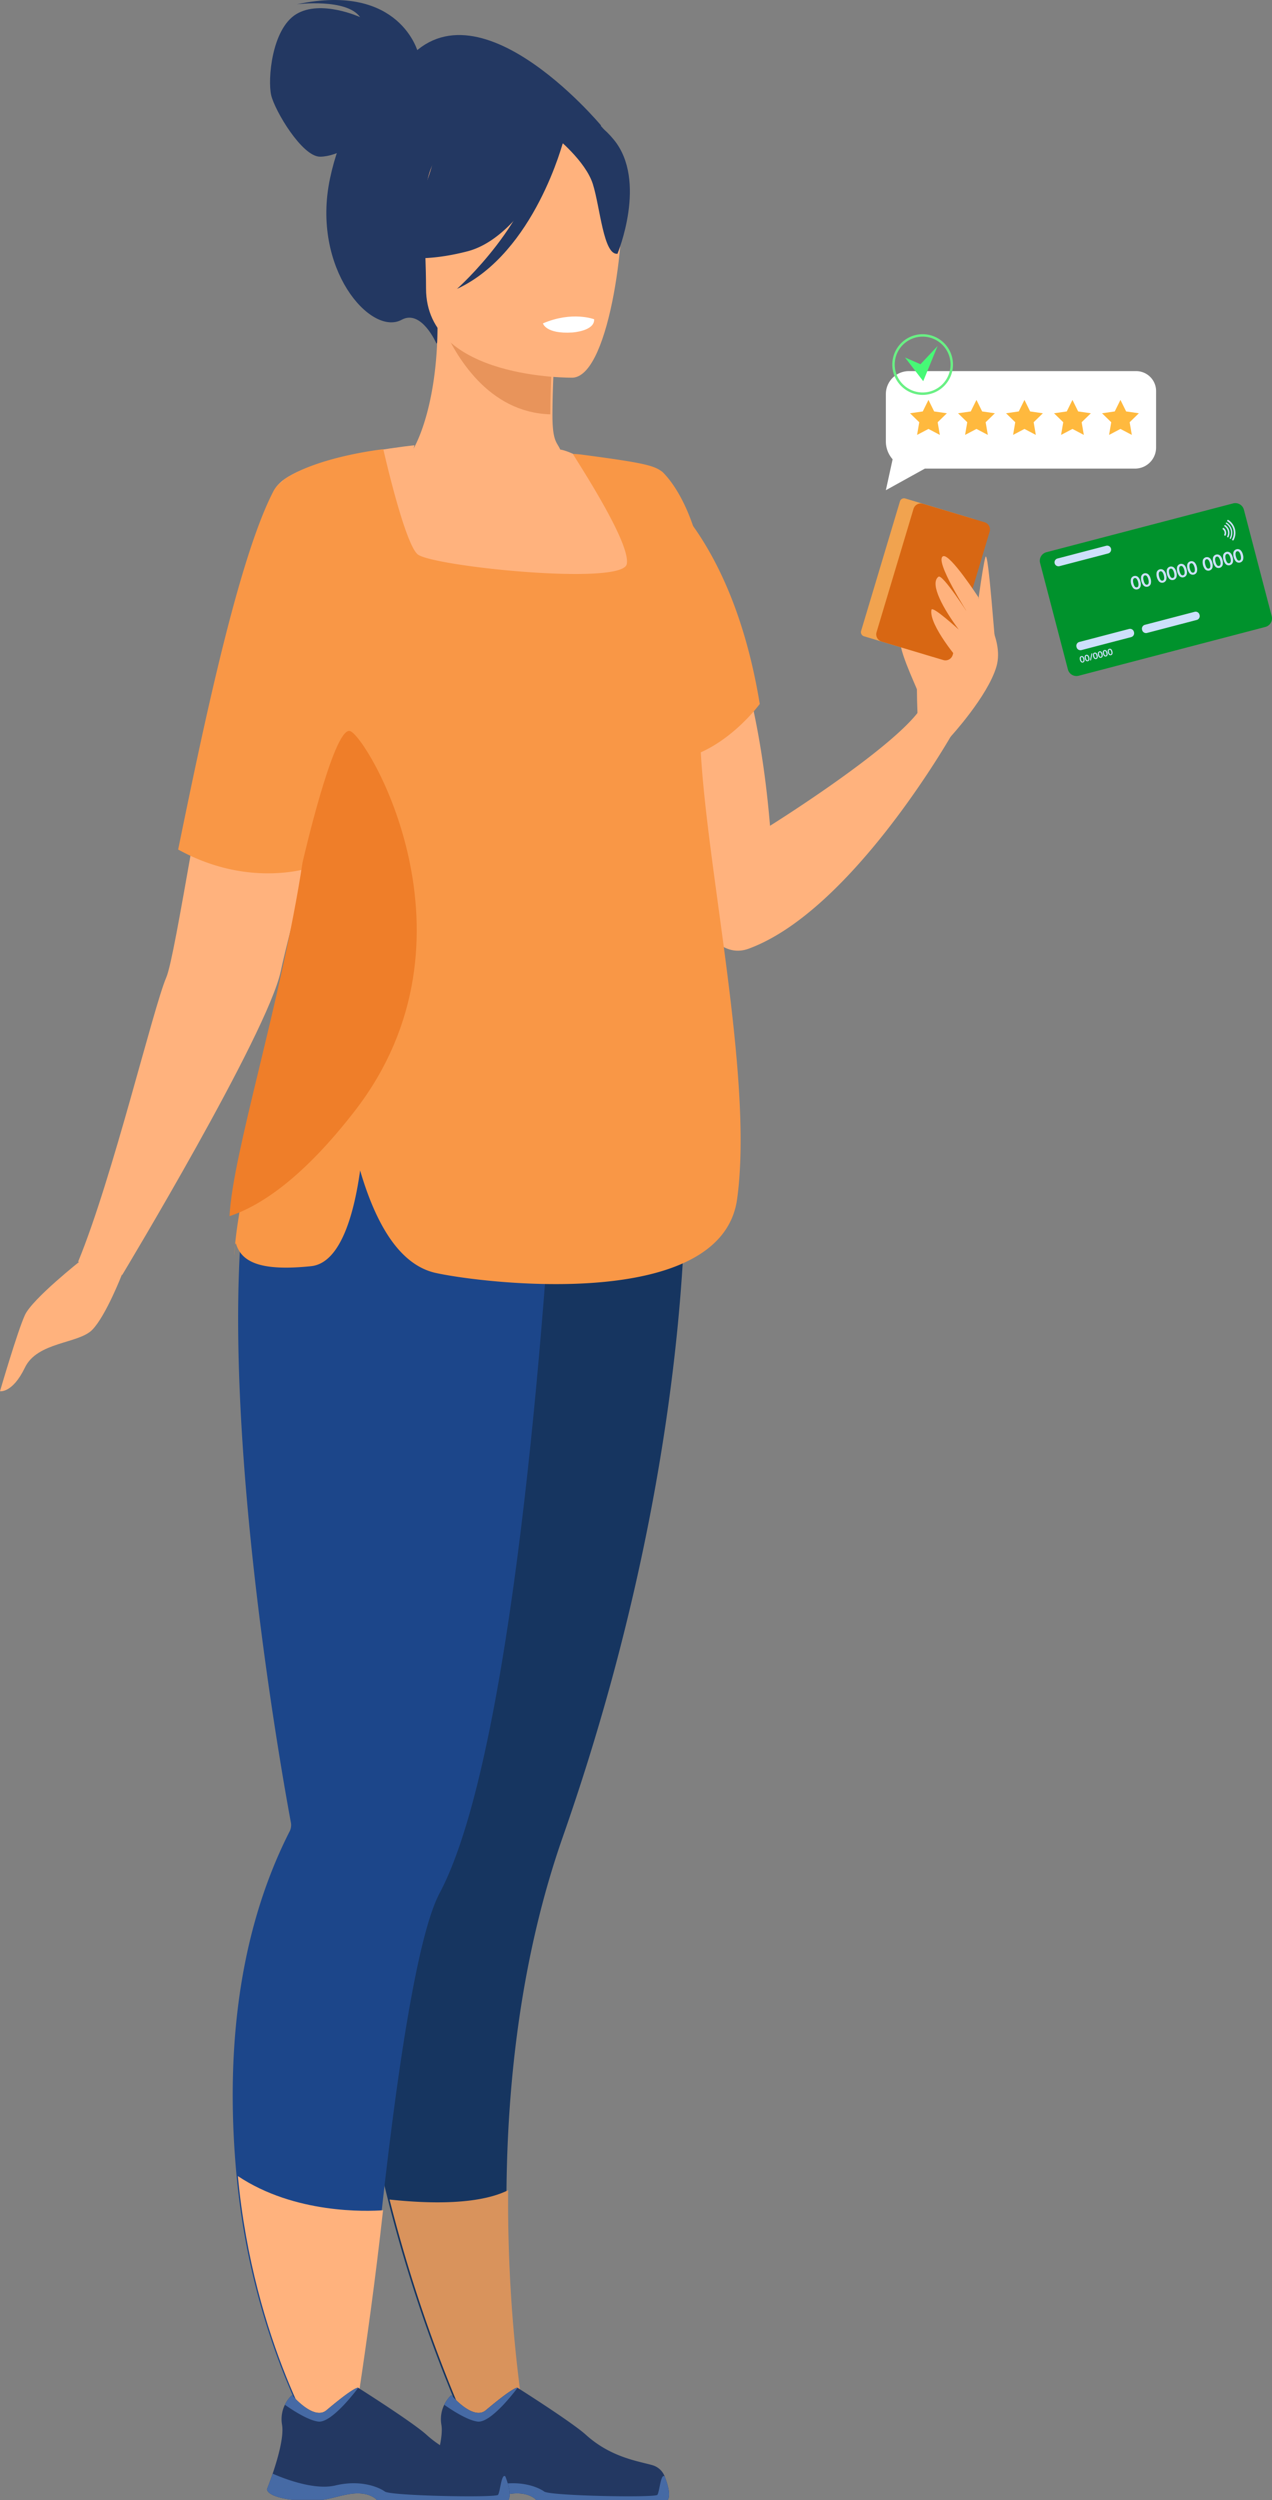 <svg xmlns="http://www.w3.org/2000/svg" width="415.606" height="816.785" viewBox="0 0 415.606 816.785"><rect x="0" y="0" width="415.606" height="816.785" fill="#808080" stroke="none"/><g transform="translate(-87.472 -2714)"><path d="M2679.665,1304.142s-15.99,12.617-18.433,17.936-8.147,24.9-8.147,24.9,4.073.725,8.147-7.735,17.514-7.736,21.995-12.33,9.691-18.053,9.691-18.053Z" transform="translate(-2565.613 1821.535)" fill="#ffb27d"/><g transform="translate(113 2714)" style="isolation:isolate"><g transform="translate(0)"><path d="M2353.735,1088.872c0-.5-7.3-15.6-4.981-16.767s6.488-.985,6.974,1.661S2353.735,1088.872,2353.735,1088.872Z" transform="translate(-2079.676 -863.616)" fill="#ffb27d"/><path d="M2563.212,875.853s-42.835-51.476-65.513-18.538c0,0-16.92,7.019-23.039,35.817-6.243,29.381,13.3,51.715,23.4,46.2,6.478-3.539,11.385,7.8,11.385,7.8Z" transform="translate(-2392.355 -834.863)" fill="#233862"/><path d="M2380.591,1168.571c34.057-12.546,66.857-70.825,66.857-70.825l-10.741-7.518c-8.945,13.086-49.191,38.212-49.191,38.212-.919-11.026-2.252-21.033-3.9-30.095-11.174-61.592-36.733-79.837-43.594-83.71a15.4,15.4,0,0,0-1.73-.875s.022.453.076,1.311c.1,1.855.316,5.589.675,10.709C2341.7,1063.911,2352.134,1179.065,2380.591,1168.571Z" transform="translate(-2161.452 -858.654)" fill="#ffb27d"/><path d="M2590.362,850.648s-5.76-23.038-39.6-15.839c0,0,16.2-2.039,20.638,4.2,0,0-12.839-5.879-20.877-.96s-9.359,21.478-8.159,26.517,10.078,20.039,15.958,20.039,12.839-5.16,12.839-5.16Z" transform="translate(-2479.276 -833.415)" fill="#233862"/><path d="M2444.417,1224.573c16.826-37.732,24.875-48.4,25.156-60.274.222-9.388-4.406-19.518-13.4-44.356a92.629,92.629,0,0,1-4.478-17.956c-7.113-47.883,20.579-99.647,37.787-103.174,4.79-1.265,12.906-18.56,12.807-46.428l2.155.425,36.238,7.176s-.825,11.4-.849,22.148c-.025,8.954,1.468,9.031,2.543,11.507,2.914.426,8.149,3.391,8.149,3.391s26.217,45.963,28.758,84.992-24.2,55.982.2,133.973C2604.4,1295.652,2435.125,1245.421,2444.417,1224.573Z" transform="translate(-2384.862 -846.772)" fill="#ffb27d"/><path d="M2526.816,960.04s-.825,11.4-.848,22.148c-20.28-.572-31-19.07-35.389-29.323Z" transform="translate(-2371.674 -846.826)" fill="#e8945b"/><path d="M2478.359,939s-10.626-16.791-13.177-31.149c-1.821-10.25,3.4-48.246,41.582-42.774a51.861,51.861,0,0,1,21.513,8.133c8.29,5.6,20.255,17.686,6.877,50.843l-3.475,11.2Z" transform="translate(-2363.222 -836.91)" fill="#233862"/><path d="M2513.5,962.168s-47.98.791-48.012-29.1-6.247-49.912,24.384-51.68,36.6,9.628,39.034,19.6S2525.979,961.191,2513.5,962.168Z" transform="translate(-2351.814 -838.781)" fill="#ffb27d"/><path d="M2547.152,879.823s-13.137,35.062-33.3,40.246-28.9-.217-28.9-.217a57.1,57.1,0,0,0,18.673-33.728S2537.242,863.134,2547.152,879.823Z" transform="translate(-2386.716 -837.943)" fill="#233862"/><path d="M2461.252,883.074s9.811,7.828,12.2,15.438,3.468,23.277,8.035,22.745c0,0,9.9-23.832-1.226-37.313C2468.469,869.649,2461.252,883.074,2461.252,883.074Z" transform="translate(-2305.267 -838.349)" fill="#233862"/><path d="M2452.388,1622.327a474.207,474.207,0,0,0,30.242,84.83l15.822-1.1s-7.76-36.911-7.315-86.784c.315-34.867,4.626-76.074,18.4-115.419,47.342-135.2,39.689-233.606,39.689-233.606l-89.024,10.412-4.148.486c-.371,40.887-1.426,96.4-2.349,139.807-.818,39.039-1.535,68.282-1.535,68.282C2435.057,1526.1,2441.273,1578.134,2452.388,1622.327Z" transform="translate(-2351.178 -903.74)" fill="#163560"/><path d="M2545.527,1270.408l14.4,4.319s47.515-78.836,51.834-99.348c1.41-6.679,4.864-20.043,8.9-35.016,8.344-31.008,19.111-68.951,19.111-68.951l3.546-15.359,12.094-52.38s-23.159,2.367-36.705,8.031c-4.485,1.87-7.907,4.106-9.1,6.727-9.952,21.881-19.886,77.105-26.871,116.5-3.891,21.956-6.859,39-8.41,42.609C2570.006,1187.615,2556.806,1243.052,2545.527,1270.408Z" transform="translate(-2545.527 -858.203)" fill="#ffb27d"/><path d="M2491.719,1612.288c5.119,54.63,27.658,89.955,27.658,89.955l7.558,5.5s7.154-38.49,12.215-84.28c4.824-43.524,11.436-89.578,18.915-103.636,29.688-55.751,38.626-266.215,38.626-266.215l-90.264-4.477c-9.077,15.261-13.035,40.292-13.974,68.753-2.375,71.829,14.51,165.489,17.033,179.035a.058.058,0,0,0,.009.033,4.712,4.712,0,0,1-.6,3.025C2490.943,1535.53,2488.347,1576.2,2491.719,1612.288Z" transform="translate(-2439.945 -901.369)" fill="#1c468a"/><path d="M2521.363,883.924s-9.359,36.717-34.8,48.476c0,0,25.439-22.558,27.6-46.8S2521.363,883.924,2521.363,883.924Z" transform="translate(-2362.782 -838.014)" fill="#233862"/><path d="M2443.872,1267.743c-.156,3.042.008-4.526.56-2.786,1.921,6.043,8.517,8.8,24.461,7.147,9.746-1.013,14.091-17.346,16.03-31.28q8.777,29.9,24.643,33.474c15.458,3.438,93.437,12.92,98.541-24.149,5.615-40.77-11.2-112.961-12.12-151.884a192.548,192.548,0,0,0,2.827-36.071c-.649-27.727-8.788-43.268-15.046-49.526-1.772-1.36-3.544-2.209-10.66-3.429-3.635-.618-8.674-1.335-15.814-2.275a26.669,26.669,0,0,0-2.847-.221c1.32,2.359,18.982,29.1,17.6,35.979-1.442,7.2-64.078.716-68.4-3.24S2492.5,1005.2,2492.5,1005.2s-22.18,2.424-33.03,10.315l.115.14a9.166,9.166,0,0,0-2.852,3c-11.575,22.039-23.135,77.658-31.264,117.331,19.705,10.859,36.919,7.627,42.262,6.192C2460.748,1187.868,2444.91,1246.923,2443.872,1267.743Z" transform="translate(-2392.788 -858.442)" fill="#f99746"/><path d="M2320.948,1095.077c-.005-1.483-1.242-22.914,2.573-27.415s11.6-10.9,14.054-10.708,12.031,12.928,9.151,22.684-15.036,22.957-15.036,22.957Z" transform="translate(-2046.693 -861.841)" fill="#ffb27d"/><g transform="translate(255.767 162.793)"><path d="M2329.756,1064.666l22.209,6.656a1.393,1.393,0,0,0,1.735-.933l12.692-42.348a1.393,1.393,0,0,0-.936-1.734l-22.208-6.657a1.393,1.393,0,0,0-1.734.935l-12.692,42.348A1.392,1.392,0,0,0,2329.756,1064.666Z" transform="translate(-2328.764 -1019.591)" fill="#f1a34f"/><path d="M2325.484,1066.608l20.145,6.039a2.47,2.47,0,0,0,3.076-1.657l12.073-40.283a2.47,2.47,0,0,0-1.657-3.076l-20.145-6.038a2.471,2.471,0,0,0-3.075,1.658l-12.074,40.283A2.47,2.47,0,0,0,2325.484,1066.608Z" transform="translate(-2318.72 -1019.803)" fill="#d86713"/></g><path d="M2555.27,1658.216c5.12,54.631,27.658,89.957,27.658,89.957l7.7,7.006s7.016-40,12.078-85.791C2597.368,1669.775,2573.854,1670.633,2555.27,1658.216Z" transform="translate(-2503.079 -947.297)" fill="#ffb27d"/><path d="M2499.275,1666.467a474.293,474.293,0,0,0,30.242,84.83l15.822-1.1s-7.757-36.912-7.313-86.784C2532.657,1666.121,2521.579,1668.867,2499.275,1666.467Z" transform="translate(-2397.523 -947.881)" fill="#d9935c"/><g transform="translate(113.778 780.068)"><path d="M2455.491,1772.726h10.1c3.384-.532,5.882-1.512,9.352-1.965,5.271-.692,7.7,1.468,8.178,1.965a1.246,1.246,0,0,1,.093.1h42.91c1.077-1.542.043-5.111-.972-7.74a6.109,6.109,0,0,0-4.017-3.672c-4.552-1.317-13.521-2.49-21.736-9.927-4.621-4.177-22.318-15.357-22.318-15.357l-.094-.021c-.389.007-2.24.576-10.287,7.371-4.161,3.507-11.253-4.952-11.253-4.952a10.076,10.076,0,0,0-2.325,3.154,10.644,10.644,0,0,0-.922,6.587c.641,3.866-1.427,11.051-3.074,15.91-1,2.945-1.843,5.033-1.843,5.033S2446.8,1771.64,2455.491,1772.726Z" transform="translate(-2447.279 -1736.11)" fill="#233862"/><path d="M2503.04,1741.682c2.411,1.7,7.5,5.046,10.879,5.485,4.556.6,13.08-11.037,13.08-11.037l-.094-.021c-.388.007-2.239.576-10.286,7.371-4.162,3.507-11.252-4.952-11.252-4.952A10.083,10.083,0,0,0,2503.04,1741.682Z" transform="translate(-2497.197 -1736.11)" fill="#466aa5"/><path d="M2455.491,1776.276h10.1c3.384-.532,5.882-1.513,9.352-1.966,5.271-.691,7.7,1.469,8.178,1.966a1.3,1.3,0,0,1,.093.1h42.91c1.077-1.541.043-5.111-.972-7.74-1.3-1.159-1.672,5.033-2.391,6.019s-35,.36-36.983-1.08-7.92-3.959-16.2-1.979c-7.207,1.72-17.825-2.693-20.454-3.866-1,2.944-1.843,5.032-1.843,5.032S2446.8,1775.189,2455.491,1776.276Z" transform="translate(-2447.279 -1739.66)" fill="#466aa5"/></g><g transform="translate(61.715 780.068)"><path d="M2516.21,1772.726h10.1c3.383-.532,5.881-1.512,9.351-1.965,5.27-.692,7.7,1.468,8.179,1.965a1.29,1.29,0,0,1,.093.1h42.909c1.08-1.542.042-5.111-.971-7.74a6.111,6.111,0,0,0-4.019-3.672c-4.55-1.317-13.52-2.49-21.734-9.927-4.621-4.177-22.318-15.357-22.318-15.357l-.093-.021c-.389.007-2.239.576-10.288,7.371-4.163,3.507-11.252-4.952-11.252-4.952a10.067,10.067,0,0,0-2.326,3.154,10.656,10.656,0,0,0-.922,6.587c.642,3.866-1.425,11.051-3.073,15.91-1,2.945-1.843,5.033-1.843,5.033S2507.521,1771.64,2516.21,1772.726Z" transform="translate(-2507.998 -1736.11)" fill="#233862"/><path d="M2563.759,1741.682c2.413,1.7,7.5,5.046,10.881,5.485,4.555.6,13.08-11.037,13.08-11.037l-.092-.021c-.391.007-2.241.576-10.289,7.371-4.162,3.507-11.253-4.952-11.253-4.952A10.1,10.1,0,0,0,2563.759,1741.682Z" transform="translate(-2557.916 -1736.11)" fill="#466aa5"/><path d="M2516.21,1776.276h10.1c3.383-.532,5.881-1.513,9.351-1.966,5.27-.691,7.7,1.469,8.179,1.966a1.349,1.349,0,0,1,.093.1h42.909c1.08-1.541.042-5.111-.971-7.74-1.3-1.159-1.67,5.033-2.391,6.019s-35,.36-36.983-1.08-7.918-3.959-16.2-1.979c-7.208,1.72-17.826-2.693-20.454-3.866-1,2.944-1.843,5.032-1.843,5.032S2507.521,1775.189,2516.21,1776.276Z" transform="translate(-2507.998 -1739.66)" fill="#466aa5"/></g><path d="M2542.866,1269.632c10.71-3.579,24.454-13.093,40.96-34.423,43.7-56.476,3.71-122.846-1.649-124.083s-15.451,42.938-15.451,42.938C2559.742,1199.758,2543.9,1248.813,2542.866,1269.632Z" transform="translate(-2493.398 -872.311)" fill="#ef7e29"/><path d="M2413.611,1012.184s29.924,15.057,39.89,75.823c0,0-9.8,13.433-23.6,17.4a27.515,27.515,0,0,1-6.144,1.052C2406.8,1107.359,2413.611,1012.184,2413.611,1012.184Z" transform="translate(-2230.789 -858.026)" fill="#f99746"/><path d="M2344.5,1057.105s-9.248-14.23-11.507-13.437c-3.226,1.129,8.385,19.186,8.385,19.186s-8.6-13.493-9.947-12.478c-3.062,2.311,1.812,10.79,6.645,17.289,0,0-8.651-7.923-8.933-6.5-.987,5,9.5,17.109,9.5,17.109l5.859-13.386Z" transform="translate(-2050.332 -861.96)" fill="#ffb27d"/><path d="M2328.2,1069.554c-.446-1.741-2.7-35.721-3.669-32.5s-3.267,21.041-3.267,21.041Z" transform="translate(-2028.095 -855.026)" fill="#ffb27d"/><path d="M2474.667,952.137s.831,3.522,9.591,2.978c0,0,7.356-.454,7.13-4.325C2491.388,950.79,2484.256,948.037,2474.667,952.137Z" transform="translate(-2322.792 -846.491)" fill="#fff"/></g></g><g transform="translate(427.207 2878.363)"><path d="M1756.579,503.25l9.091,34.779a2.893,2.893,0,0,1-2.061,3.52L1702.6,557.5a2.893,2.893,0,0,1-3.52-2.061l-9.091-34.779a2.893,2.893,0,0,1,2.061-3.52l61.012-15.949A2.893,2.893,0,0,1,1756.579,503.25Z" transform="translate(-1689.892 -501.095)" fill="#00922c"/><g transform="translate(4.813 5.475)"><path d="M1796.847,810.061l-16.261,4.25a1.3,1.3,0,0,1-1.578-.924l-.041-.156a1.3,1.3,0,0,1,.924-1.578l16.261-4.251a1.3,1.3,0,0,1,1.578.924l.041.156A1.3,1.3,0,0,1,1796.847,810.061Z" transform="translate(-1771.798 -771.761)" fill="#cde0fb"/><path d="M1956.625,768.294l-16.261,4.251a1.3,1.3,0,0,1-1.578-.924l-.041-.156a1.3,1.3,0,0,1,.924-1.578l16.261-4.251a1.3,1.3,0,0,1,1.578.924l.041.156A1.3,1.3,0,0,1,1956.625,768.294Z" transform="translate(-1910.147 -735.596)" fill="#cde0fb"/><g transform="translate(24.899 9.545)"><path d="M1914.6,680.193a3.124,3.124,0,0,1,.071,1.538,1.417,1.417,0,0,1-2.41.63,3.719,3.719,0,0,1-.766-2.907,1.426,1.426,0,0,1,2.421-.633A3.14,3.14,0,0,1,1914.6,680.193Zm-.747.192a3.1,3.1,0,0,0-.371-.9q-.344-.518-.786-.4t-.5.731a3,3,0,0,0,.114.977q.4,1.517,1.171,1.315.447-.117.486-.741A3.086,3.086,0,0,0,1913.857,680.385Z" transform="translate(-1911.436 -669.61)" fill="#cde0fb"/><path d="M1939.5,673.686a3.128,3.128,0,0,1,.071,1.538,1.417,1.417,0,0,1-2.409.63,3.719,3.719,0,0,1-.766-2.907,1.426,1.426,0,0,1,2.421-.633A3.141,3.141,0,0,1,1939.5,673.686Zm-.746.192a3.1,3.1,0,0,0-.371-.9q-.344-.518-.785-.4t-.5.731a3,3,0,0,0,.115.977q.4,1.517,1.171,1.315.448-.117.487-.741A3.1,3.1,0,0,0,1938.752,673.878Z" transform="translate(-1932.992 -663.976)" fill="#cde0fb"/><path d="M1977.226,663.824a3.13,3.13,0,0,1,.071,1.538,1.417,1.417,0,0,1-2.409.63,3.718,3.718,0,0,1-.766-2.907,1.427,1.427,0,0,1,2.421-.633A3.142,3.142,0,0,1,1977.226,663.824Zm-.747.192a3.093,3.093,0,0,0-.371-.9q-.344-.518-.785-.4t-.5.731a2.993,2.993,0,0,0,.114.977q.4,1.517,1.171,1.315.447-.117.487-.741A3.094,3.094,0,0,0,1976.48,664.016Z" transform="translate(-1965.66 -655.436)" fill="#cde0fb"/><path d="M2002.121,657.316a3.128,3.128,0,0,1,.071,1.538,1.417,1.417,0,0,1-2.409.63,3.718,3.718,0,0,1-.766-2.907,1.427,1.427,0,0,1,2.421-.633A3.141,3.141,0,0,1,2002.121,657.316Zm-.746.192a3.105,3.105,0,0,0-.371-.9q-.344-.518-.786-.4t-.5.731a2.986,2.986,0,0,0,.114.977q.4,1.518,1.171,1.315.448-.117.487-.741A3.092,3.092,0,0,0,2001.375,657.508Z" transform="translate(-1987.216 -649.801)" fill="#cde0fb"/><path d="M2027.017,650.808a3.131,3.131,0,0,1,.071,1.538,1.417,1.417,0,0,1-2.409.63,3.72,3.72,0,0,1-.766-2.907,1.427,1.427,0,0,1,2.421-.633A3.144,3.144,0,0,1,2027.017,650.808Zm-.747.192a3.1,3.1,0,0,0-.371-.9q-.344-.518-.786-.4t-.5.731a3,3,0,0,0,.115.977q.4,1.517,1.171,1.315.448-.117.486-.741A3.086,3.086,0,0,0,2026.27,651Z" transform="translate(-2008.772 -644.167)" fill="#cde0fb"/><path d="M2051.911,644.3a3.129,3.129,0,0,1,.071,1.538,1.417,1.417,0,0,1-2.41.63,3.718,3.718,0,0,1-.766-2.907,1.427,1.427,0,0,1,2.421-.633A3.138,3.138,0,0,1,2051.911,644.3Zm-.747.192a3.1,3.1,0,0,0-.371-.9q-.344-.518-.785-.4t-.5.731a2.994,2.994,0,0,0,.115.977q.4,1.517,1.171,1.315.448-.117.487-.741A3.083,3.083,0,0,0,2051.165,644.493Z" transform="translate(-2030.328 -638.532)" fill="#cde0fb"/><path d="M2089.639,634.438a3.126,3.126,0,0,1,.071,1.538,1.417,1.417,0,0,1-2.409.63,3.719,3.719,0,0,1-.766-2.907,1.426,1.426,0,0,1,2.421-.633A3.142,3.142,0,0,1,2089.639,634.438Zm-.747.192a3.1,3.1,0,0,0-.371-.9q-.344-.518-.786-.4t-.5.731a3,3,0,0,0,.114.977q.4,1.517,1.171,1.315.448-.117.487-.741A3.091,3.091,0,0,0,2088.892,634.63Z" transform="translate(-2062.996 -629.992)" fill="#cde0fb"/><path d="M2114.534,627.931a3.127,3.127,0,0,1,.071,1.538,1.417,1.417,0,0,1-2.41.63,3.719,3.719,0,0,1-.766-2.907,1.427,1.427,0,0,1,2.421-.633A3.144,3.144,0,0,1,2114.534,627.931Zm-.747.192a3.1,3.1,0,0,0-.371-.9q-.344-.518-.785-.4t-.5.731a3,3,0,0,0,.115.977q.4,1.518,1.171,1.315.448-.117.487-.741A3.1,3.1,0,0,0,2113.788,628.123Z" transform="translate(-2084.553 -624.357)" fill="#cde0fb"/><path d="M2139.429,621.423a3.129,3.129,0,0,1,.071,1.538,1.417,1.417,0,0,1-2.409.63,3.72,3.72,0,0,1-.766-2.907,1.427,1.427,0,0,1,2.421-.633A3.141,3.141,0,0,1,2139.429,621.423Zm-.747.192a3.1,3.1,0,0,0-.371-.9q-.344-.518-.786-.4t-.5.731a3,3,0,0,0,.115.977q.4,1.517,1.171,1.315.448-.117.487-.741A3.089,3.089,0,0,0,2138.682,621.615Z" transform="translate(-2106.108 -618.722)" fill="#cde0fb"/><path d="M2164.324,614.916a3.129,3.129,0,0,1,.071,1.538,1.417,1.417,0,0,1-2.409.63,3.72,3.72,0,0,1-.766-2.907,1.427,1.427,0,0,1,2.421-.633A3.142,3.142,0,0,1,2164.324,614.916Zm-.747.192a3.1,3.1,0,0,0-.371-.9q-.344-.518-.785-.4t-.5.731a2.993,2.993,0,0,0,.115.977q.4,1.517,1.171,1.315.448-.117.486-.741A3.1,3.1,0,0,0,2163.578,615.108Z" transform="translate(-2127.665 -613.088)" fill="#cde0fb"/></g><path d="M1743.315,607.28l-15.913,4.16a1.3,1.3,0,0,1-1.578-.924h0a1.3,1.3,0,0,1,.924-1.578l15.913-4.16a1.3,1.3,0,0,1,1.578.924h0A1.3,1.3,0,0,1,1743.315,607.28Z" transform="translate(-1725.782 -596.312)" fill="#cde0fb"/><g transform="translate(54.901)"><g transform="translate(0 2.617)"><path d="M2136.269,562.564a1.978,1.978,0,0,0-.736-1.091.212.212,0,0,0-.31.065l-.054.1a.21.21,0,0,0,.054.272,1.452,1.452,0,0,1,.457,1.746.21.21,0,0,0,.086.264l.094.056a.212.212,0,0,0,.3-.1A1.982,1.982,0,0,0,2136.269,562.564Z" transform="translate(-2135.139 -561.431)" fill="#cde0fb"/></g><g transform="translate(0.556 1.689)"><path d="M2140.888,556.3a3.033,3.033,0,0,0-1.247-1.757.21.21,0,0,0-.3.072l-.031.054a.212.212,0,0,0,.067.281,2.561,2.561,0,0,1,.854,3.265.212.212,0,0,0,.079.278l.053.032a.211.211,0,0,0,.3-.083A3.036,3.036,0,0,0,2140.888,556.3Z" transform="translate(-2139.283 -554.511)" fill="#cde0fb"/></g><g transform="translate(1.052 0.877)"><path d="M2145,550.825a3.972,3.972,0,0,0-1.686-2.334.212.212,0,0,0-.3.073h0a.211.211,0,0,0,.068.282,3.556,3.556,0,0,1,1.213,4.642.211.211,0,0,0,.078.279h0a.211.211,0,0,0,.3-.082A3.973,3.973,0,0,0,2145,550.825Z" transform="translate(-2142.984 -548.458)" fill="#cde0fb"/></g><g transform="translate(1.502)"><path d="M2148.878,544.906a4.979,4.979,0,0,0-2.162-2.955.212.212,0,0,0-.3.073l-.053.093a.211.211,0,0,0,.07.283,4.462,4.462,0,0,1,1.539,5.887.211.211,0,0,0,.078.281l.092.055a.212.212,0,0,0,.3-.082A4.978,4.978,0,0,0,2148.878,544.906Z" transform="translate(-2146.337 -541.918)" fill="#cde0fb"/></g></g><g transform="translate(8.221 42.093)"><path d="M1788.607,874.495a1.512,1.512,0,0,1,.034.742.683.683,0,0,1-1.162.3,1.793,1.793,0,0,1-.37-1.4.688.688,0,0,1,1.168-.305A1.518,1.518,0,0,1,1788.607,874.495Zm-.36.093a1.493,1.493,0,0,0-.179-.436q-.166-.25-.379-.194t-.239.353a1.436,1.436,0,0,0,.055.471q.191.732.565.634.216-.056.235-.358A1.489,1.489,0,0,0,1788.247,874.588Z" transform="translate(-1787.079 -871.221)" fill="#cde0fb"/><path d="M1800.615,871.356a1.508,1.508,0,0,1,.034.742.683.683,0,0,1-1.162.3,1.794,1.794,0,0,1-.369-1.4.688.688,0,0,1,1.167-.305A1.515,1.515,0,0,1,1800.615,871.356Zm-.36.093a1.5,1.5,0,0,0-.179-.436q-.166-.25-.379-.194t-.239.353a1.439,1.439,0,0,0,.055.471q.191.732.565.634.216-.056.235-.358A1.5,1.5,0,0,0,1800.255,871.449Z" transform="translate(-1797.476 -868.503)" fill="#cde0fb"/><path d="M1813.194,867.214a.235.235,0,0,1,0,.1l-.386,1.955q-.027.144-.127.169a.148.148,0,0,1-.115-.014.142.142,0,0,1-.07-.091.23.23,0,0,1,0-.106l.391-1.953q.028-.141.125-.166a.158.158,0,0,1,.116.011A.135.135,0,0,1,1813.194,867.214Z" transform="translate(-1809.078 -865.586)" fill="#cde0fb"/><path d="M1820.832,866.071a1.509,1.509,0,0,1,.034.742.683.683,0,0,1-1.162.3,1.795,1.795,0,0,1-.37-1.4.688.688,0,0,1,1.168-.305A1.515,1.515,0,0,1,1820.832,866.071Zm-.36.093a1.505,1.505,0,0,0-.179-.436q-.166-.25-.379-.194t-.239.353a1.452,1.452,0,0,0,.055.471q.192.732.565.634.216-.056.235-.358A1.494,1.494,0,0,0,1820.472,866.163Z" transform="translate(-1814.982 -863.926)" fill="#cde0fb"/><path d="M1832.84,862.932a1.51,1.51,0,0,1,.034.742.683.683,0,0,1-1.162.3,1.794,1.794,0,0,1-.37-1.4.688.688,0,0,1,1.168-.305A1.517,1.517,0,0,1,1832.84,862.932Zm-.36.093a1.5,1.5,0,0,0-.179-.436q-.166-.25-.379-.194t-.239.353a1.446,1.446,0,0,0,.055.471q.191.732.565.634.216-.056.235-.357A1.5,1.5,0,0,0,1832.48,863.025Z" transform="translate(-1825.38 -861.208)" fill="#cde0fb"/><path d="M1844.847,859.793a1.511,1.511,0,0,1,.034.742.683.683,0,0,1-1.162.3,1.794,1.794,0,0,1-.37-1.4.688.688,0,0,1,1.168-.305A1.521,1.521,0,0,1,1844.847,859.793Zm-.36.093a1.5,1.5,0,0,0-.179-.436q-.166-.25-.379-.194t-.239.353a1.443,1.443,0,0,0,.055.471q.191.732.565.634.216-.056.234-.358A1.492,1.492,0,0,0,1844.487,859.886Z" transform="translate(-1835.777 -858.491)" fill="#cde0fb"/><path d="M1856.854,856.655a1.51,1.51,0,0,1,.034.742.683.683,0,0,1-1.162.3,1.794,1.794,0,0,1-.37-1.4.688.688,0,0,1,1.168-.305A1.518,1.518,0,0,1,1856.854,856.655Zm-.36.093a1.5,1.5,0,0,0-.179-.436q-.166-.25-.379-.194t-.239.353a1.444,1.444,0,0,0,.055.471q.191.732.565.634.216-.056.235-.358A1.488,1.488,0,0,0,1856.494,856.747Z" transform="translate(-1846.173 -855.773)" fill="#cde0fb"/></g></g></g><g transform="translate(376.915 2835.246)"><path d="M1820.808,335.44a6.513,6.513,0,0,0-6.514-6.513h-74.261a7.517,7.517,0,0,0-7.518,7.518v15.442a8.843,8.843,0,0,0,2.21,5.845l-2.21,10.1,12.744-7.061h68.669a6.879,6.879,0,0,0,6.879-6.879Z" transform="translate(-1732.516 -328.927)" fill="#fff"/><g transform="translate(7.901 9.402)"><path d="M1767.237,363.085l1.859,3.767,4.157.6-3.008,2.932.71,4.14-3.718-1.955-3.718,1.955.71-4.14-3.008-2.932,4.157-.6Z" transform="translate(-1761.221 -363.085)" fill="#ffb93e"/><path d="M1824.21,363.085l1.859,3.767,4.157.6-3.008,2.932.71,4.14-3.718-1.955-3.718,1.955.71-4.14-3.008-2.932,4.157-.6Z" transform="translate(-1802.512 -363.085)" fill="#ffb93e"/><path d="M1881.184,363.085l1.859,3.767,4.157.6-3.008,2.932.71,4.14-3.718-1.955-3.718,1.955.71-4.14-3.008-2.932,4.157-.6Z" transform="translate(-1843.804 -363.085)" fill="#ffb93e"/><path d="M1938.158,363.085l1.859,3.767,4.157.6-3.008,2.932.71,4.14-3.718-1.955-3.718,1.955.71-4.14-3.008-2.932,4.157-.6Z" transform="translate(-1885.095 -363.085)" fill="#ffb93e"/><path d="M1995.131,363.085l1.859,3.767,4.157.6-3.008,2.932.71,4.14-3.718-1.955-3.718,1.955.71-4.14-3.008-2.932,4.157-.6Z" transform="translate(-1926.387 -363.085)" fill="#ffb93e"/></g></g><g transform="translate(379.015 2823.185)"><path d="M1493.227,1312.406a9.917,9.917,0,1,1,9.917-9.917A9.928,9.928,0,0,1,1493.227,1312.406Zm0-19.036a9.12,9.12,0,1,0,9.12,9.12A9.13,9.13,0,0,0,1493.227,1293.37Z" transform="translate(-1483.31 -1292.573)" fill="#69f084"/><path d="M1510.077,1321.229l5.956,7.75,4.692-11.49-5.584,5.952Z" transform="translate(-1505.928 -1313.627)" fill="#46f976"/></g></g></svg>